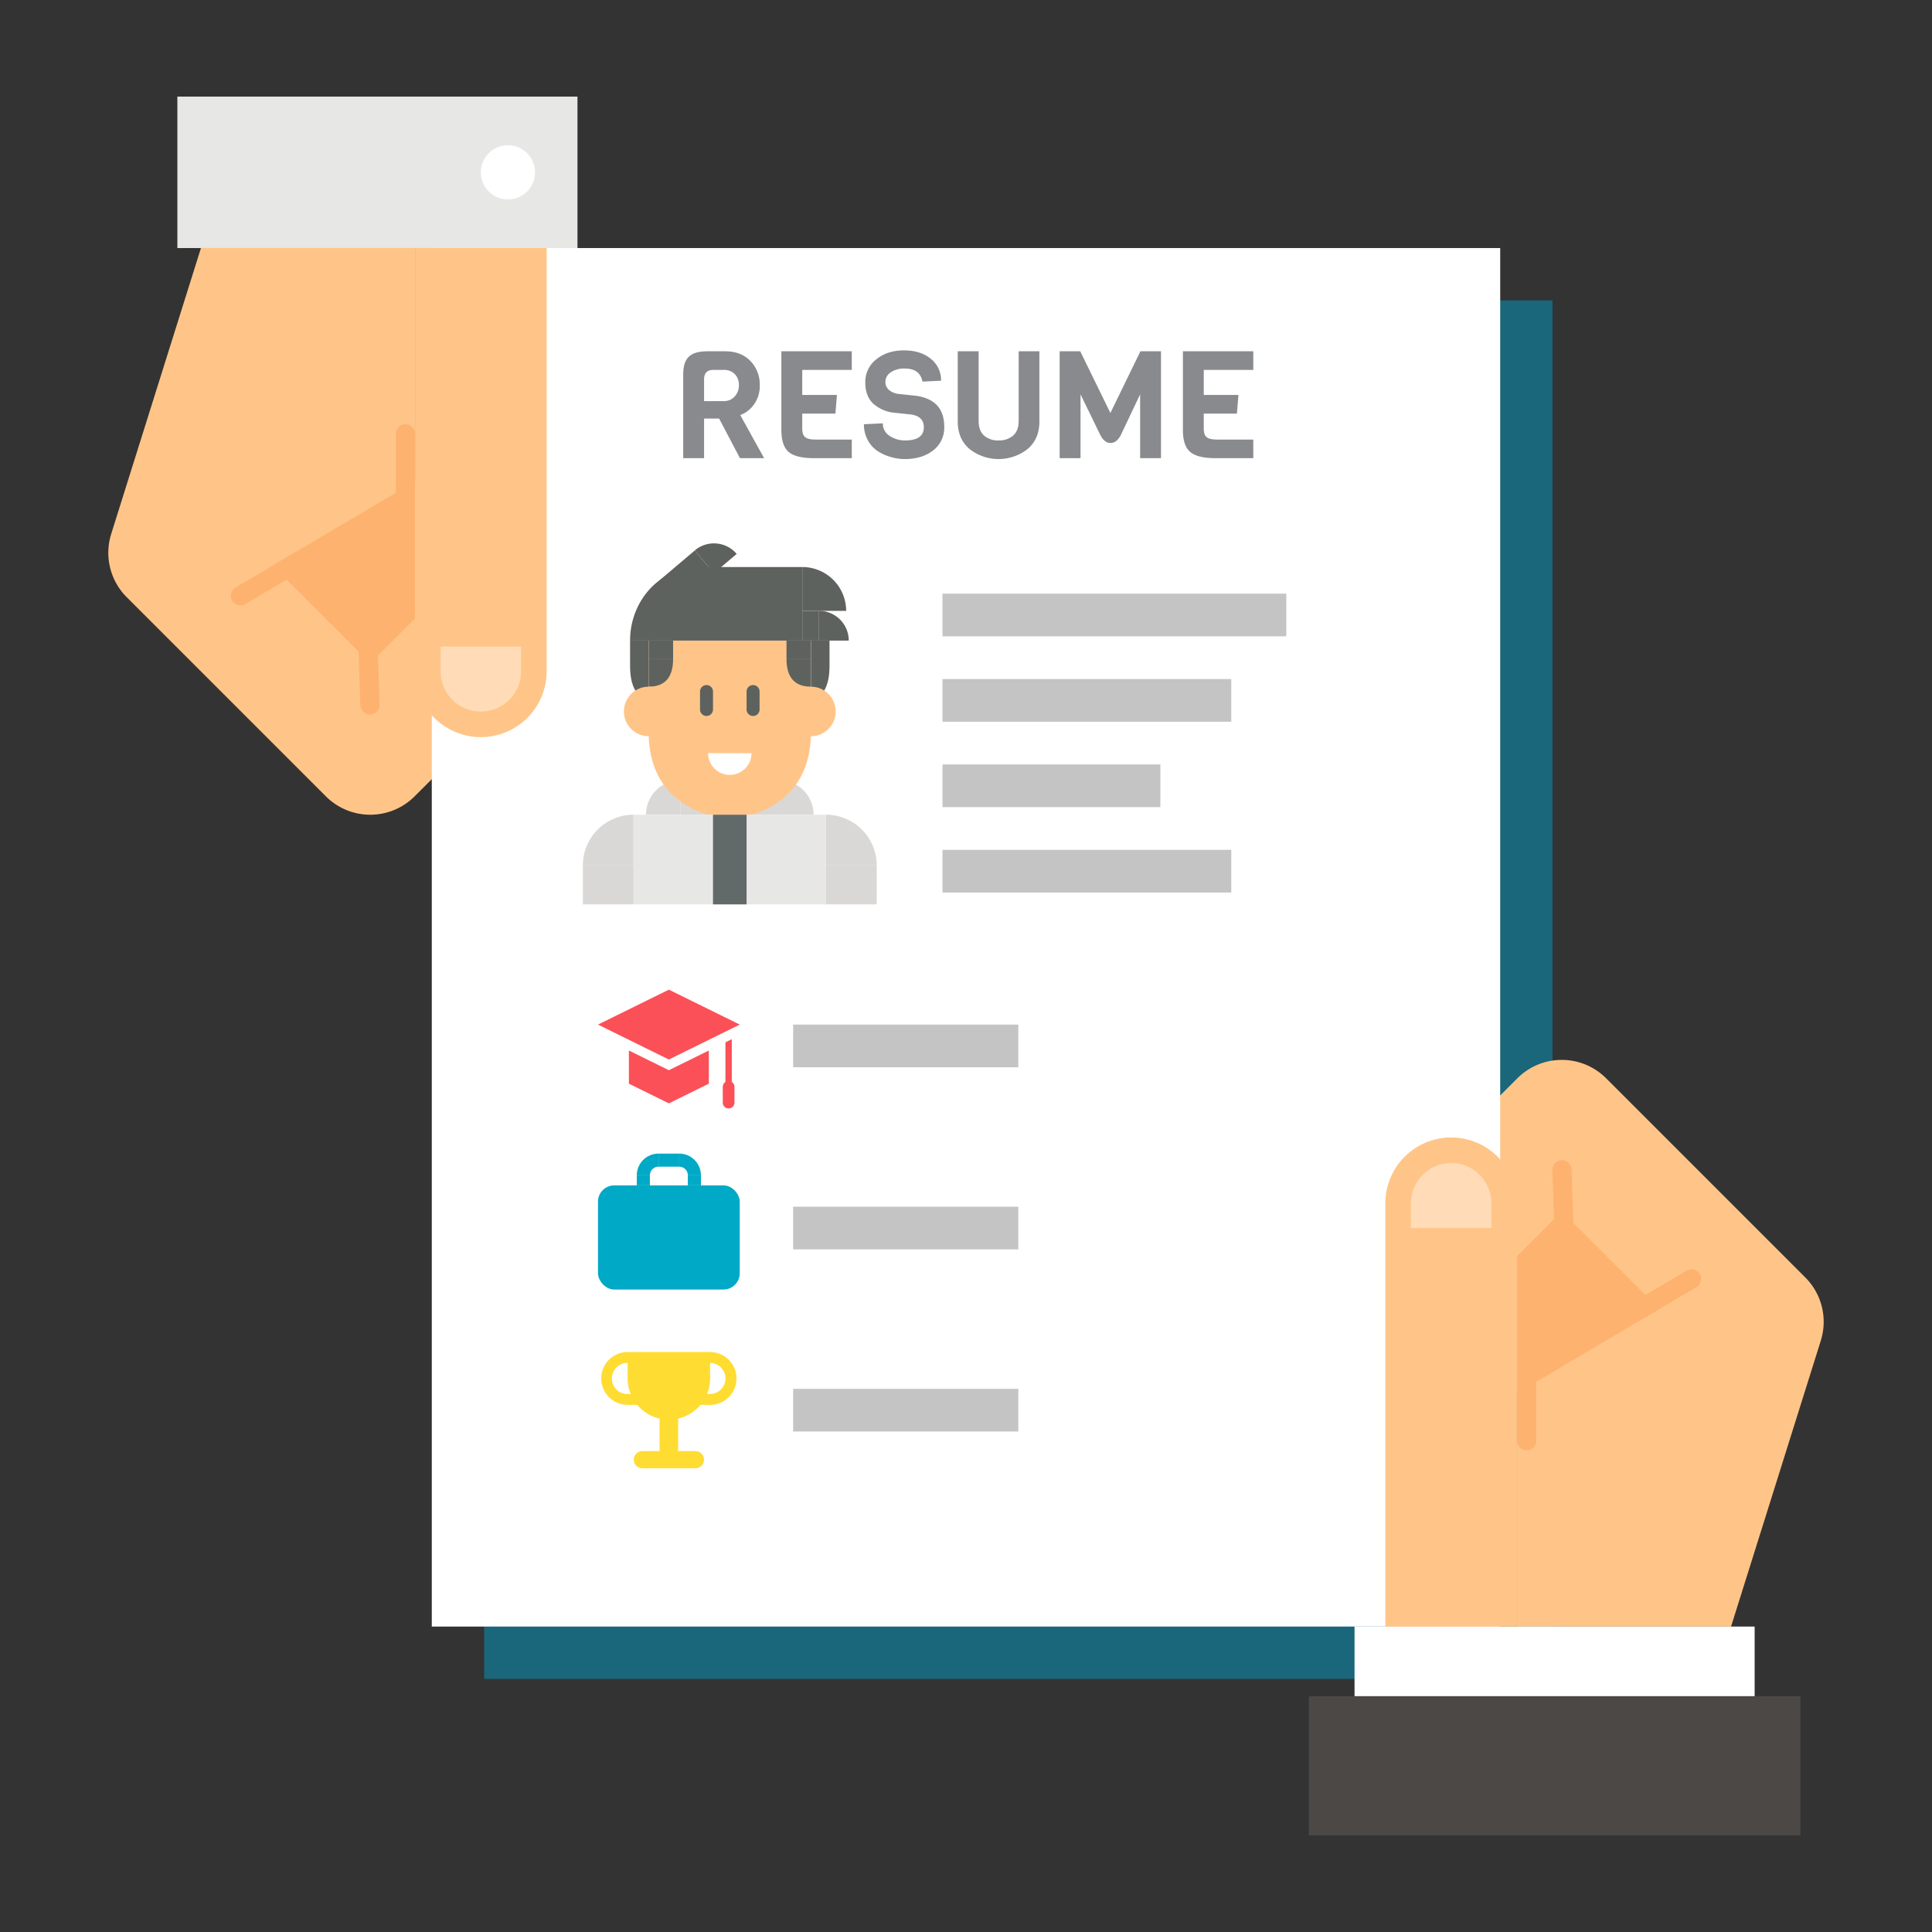 <svg xmlns="http://www.w3.org/2000/svg" viewBox="0 0 1000 1000"><rect x="0" y="0" width="1000" height="1000" fill="#333333" stroke="none"/><rect width="553.004" height="713.515" x="250.59" y="155.484" fill="#1a667a"/><rect width="88.909" height="120.314" x="764.649" y="622.038" fill="#feb270" transform="rotate(-45 809.103 682.195)"/><path fill="#ffc588" d="M934.425,661.215,831.321,558.11a32.473,32.473,0,0,0-45.923,0l-54.31,54.31,45.923,45.923,31.348-31.348,50.559,50.559-73.737,43.588V841.908H895.987l46.396-147.787-.008-.006A32.462,32.462,0,0,0,934.425,661.215Z"/><path fill="#feb270" d="M879.821 659.399a4.991 4.991 0 00-6.836-1.757l-31.383 18.552 5.08 8.593 31.383-18.552A4.991 4.991 0 00879.821 659.399zM813.461 605.304a4.991 4.991 0 00-9.976.346l1.265 36.435 9.976-.346z"/><rect width="88.909" height="120.314" x="146.442" y="227.948" fill="#feb270" transform="rotate(135 190.897 288.105)"/><path fill="#ffc588" d="M65.575,309.085l103.105,103.105a32.472,32.472,0,0,0,45.923,0l54.31-54.31-45.923-45.923-31.348,31.348-50.559-50.559L214.819,249.159V128.392H104.013L57.617,276.179l.008.006A32.462,32.462,0,0,0,65.575,309.085Z"/><path fill="#feb270" d="M120.179 310.901a4.991 4.991 0 006.836 1.757l31.383-18.552-5.08-8.593L121.935 304.065A4.991 4.991 0 00120.179 310.901zM186.539 364.996a4.991 4.991 0 009.976-.346l-1.265-36.435-9.976.346zM214.819 260.276V224.565a4.991 4.991 0 10-9.982 0v35.711zM785.181 710.024v35.711a4.991 4.991 0 009.982 0V710.024z"/><rect width="254.467" height="72.061" x="677.417" y="877.939" fill="#4b4846"/><rect width="207.093" height="36.031" x="701.104" y="841.908" fill="#fff"/><rect width="207.093" height="78.392" x="91.803" y="50" fill="#e7e7e6" transform="rotate(180 195.35 89.196)"/><circle cx="262.912" cy="89.196" r="14.031" fill="#fff"/><rect width="553.004" height="713.515" x="223.498" y="128.392" fill="#fff"/><path fill="#ffc588" d="M751.119,588.76A34.062,34.062,0,0,0,717.057,622.822V841.908h68.124V622.822A34.062,34.062,0,0,0,751.119,588.76Z"/><path fill="#ffdcb7" d="M751.119,602.011a20.811,20.811,0,0,0-20.811,20.811v12.812h41.622V622.822A20.811,20.811,0,0,0,751.119,602.011Z"/><path fill="#ffc588" d="M248.881,381.54A34.062,34.062,0,0,0,282.943,347.478V128.392H214.819V347.478A34.062,34.062,0,0,0,248.881,381.54Z"/><path fill="#ffdcb7" d="M248.881,368.289a20.811,20.811,0,0,0,20.811-20.811V334.666H228.07v12.812A20.811,20.811,0,0,0,248.881,368.289Z"/><path fill="#898a8d" d="M395.507 237.142H382.999L372.2 216.632h-7.769v20.51H353.632V193.713q0-6.215 2.875-9.051 2.873-2.836 9.634-2.836h9.168q8.234 0 13.091 5.011a17.512 17.512 0 014.856 12.703 16.205 16.205 0 01-2.913 9.673 15.093 15.093 0 01-7.187 5.632zM380.241 205.25a8.313 8.313 0 002.215-5.905 7.803 7.803 0 00-2.137-5.711 7.646 7.646 0 00-5.71-2.175h-5.361q-4.818 0-4.817 4.894v11.265h10.178A7.369 7.369 0 00380.241 205.25zM440.878 237.142H421.3q-9.323 0-13.091-3.224-3.77-3.223-3.768-11.381V181.826H440.878v9.634H415.24v12.974h17.947l-.777 9.634h-17.17v7.691q0 3.262 1.476 4.506 1.475 1.243 5.361 1.243H440.878zM488.735 220.827a14.732 14.732 0 01-5.749 12.314q-5.75 4.468-14.683 4.467a26.603 26.603 0 01-13.674-3.885 15.624 15.624 0 01-5.361-5.71 16.759 16.759 0 01-2.097-8.43l9.789-.466a7.371 7.371 0 003.573 6.526 14.2 14.2 0 007.925 2.33q9.71 0 9.711-6.837 0-5.594-6.604-6.604l-9.012-.933a19.07 19.07 0 01-10.722-4.816q-3.961-3.806-3.962-10.954a14.637 14.637 0 015.671-11.809q5.67-4.661 14.334-4.662 8.662 0 13.946 4.39a14.029 14.029 0 015.283 11.304l-9.634.466q-1.322-6.759-9.09-6.759a12.082 12.082 0 00-7.419 2.02 5.882 5.882 0 00-2.681 4.778 5.324 5.324 0 001.942 4.351 9.397 9.397 0 004.817 1.981l8.857.933Q488.735 206.844 488.735 220.827zM537.991 181.826v36.36q0 9.013-6.099 14.217a24.311 24.311 0 01-30.066 0q-6.1-5.204-6.099-14.217V181.826h10.799V217.797q0 5.128 2.835 7.653a10.854 10.854 0 007.497 2.525 11.002 11.002 0 007.536-2.525q2.874-2.525 2.874-7.653v-35.971zM590.123 204.123l-9.944 20.977q-2.177 4.195-5.399 4.195-3.228 0-5.402-4.428l-10.098-20.744v33.019H548.479V181.826h10.645L574.739 213.757l15.538-31.931h10.645v55.316H590.123zM648.701 237.142H629.122q-9.323 0-13.091-3.224-3.769-3.223-3.767-11.381V181.826h36.437v9.634H623.063v12.974h17.946l-.776 9.634H623.063v7.691q0 3.262 1.476 4.506 1.476 1.243 5.36 1.243h18.802z"/><rect width="177.96" height="22.085" x="487.825" y="307.277" fill="#c4c4c4"/><rect width="149.48" height="22.085" x="487.825" y="351.478" fill="#c4c4c4"/><rect width="149.48" height="22.085" x="487.825" y="439.879" fill="#c4c4c4"/><rect width="116.546" height="22.085" x="410.546" y="530.327" fill="#c4c4c4"/><rect width="116.546" height="22.085" x="410.546" y="624.592" fill="#c4c4c4"/><rect width="116.546" height="22.085" x="410.546" y="718.856" fill="#c4c4c4"/><rect width="112.786" height="22.085" x="487.825" y="395.678" fill="#c4c4c4"/><path fill="#d9d8d6" d="M352.287 403.784a17.917 17.917 0 00-17.916 17.916h17.916zM327.911 421.701a26.217 26.217 0 00-26.216 26.216h26.216zM427.569 421.701a26.217 26.217 0 0126.216 26.216H427.569z"/><rect width="16.764" height="17.916" x="352.287" y="403.784" fill="#d9d8d6"/><path fill="#d9d8d6" d="M403.193,403.784a17.917,17.917,0,0,1,17.916,17.916H403.193Z"/><rect width="16.764" height="17.916" x="386.429" y="403.784" fill="#d9d8d6" transform="rotate(-180 394.81 412.743)"/><path fill="#5e625f" d="M326.125 331.565V344.63c0 9.016 2.457 16.179 9.636 17.706V331.565zM429.354 331.565V344.63c0 9.016-2.457 16.179-9.636 17.706V331.565z"/><path fill="#ffc588" d="M419.718,331.565v47.744c0,23.423-12.753,36.949-30.464,42.391H366.226c-17.711-5.443-30.464-18.968-30.464-42.391V331.565Z"/><path fill="#5e625f" d="M365.688 354.575a3.363 3.363 0 013.363 3.363v9.292a3.363 3.363 0 01-6.726 0v-9.292A3.363 3.363 0 01365.688 354.575zM389.792 354.575a3.363 3.363 0 013.363 3.363v9.292a3.363 3.363 0 01-6.726 0v-9.292A3.363 3.363 0 01389.792 354.575zM437.967 316.194a22.7 22.7 0 00-22.699-22.699v22.699z"/><path fill="#5e625f" d="M439.316 331.565A15.397 15.397 0 00423.919 316.168v15.397zM415.268 293.495v38.07l-89.142 0c0-21.026 15.955-38.07 35.637-38.07z"/><path fill="#fff" d="M377.74,401.075a11.234,11.234,0,0,1-11.234-11.234h22.467A11.234,11.234,0,0,1,377.74,401.075Z"/><path fill="#5e625f" d="M335.761,355.416c8.869,0,12.632-5.381,12.632-14.25H335.761Z"/><circle cx="335.761" cy="368.245" r="12.829" fill="#ffc588"/><circle cx="419.718" cy="368.245" r="12.829" fill="#ffc588"/><rect width="8.651" height="15.371" x="415.268" y="316.194" fill="#5e625f"/><path fill="#5e625f" d="M381.309,286.706a15.397,15.397,0,0,0-21.7-1.808l9.946,11.754Z"/><rect width="23.907" height="15.371" x="343.512" y="290.821" fill="#5e625f" transform="rotate(-40.236 355.465 298.506)"/><rect width="12.632" height="9.601" x="335.761" y="331.565" fill="#5e625f"/><path fill="#5e625f" d="M419.718,355.416c-8.869,0-12.632-5.381-12.632-14.25H419.718Z"/><rect width="12.632" height="9.601" x="407.086" y="331.565" fill="#5e625f" transform="rotate(-180 413.402 336.366)"/><rect width="99.658" height="46.4" x="327.911" y="421.701" fill="#e7e7e6"/><rect width="26.216" height="20.184" x="301.694" y="447.917" fill="#d9d8d6"/><rect width="26.216" height="20.184" x="427.569" y="447.917" fill="#d9d8d6"/><rect width="17.378" height="46.4" x="369.051" y="421.701" fill="#616969"/><path fill="#ffdc32" d="M367.552,699.819l-42.695 0V699.819a13.667,13.667,0,1,0,0,27.334h4.976a21.36,21.36,0,0,0,11.562,7.116v16.81h-8.899a4.449,4.449,0,1,0,0,8.899h27.417v-.003c.009 0.0.017.003.026.003a4.449,4.449,0,1,0,0-8.899c-.009,0-.017.003-.026.003v-.003h-8.899v-16.81a21.36,21.36,0,0,0,11.562-7.116h4.976a13.667,13.667,0,0,0,0-27.334ZM324.857,721.533a8.047,8.047,0,1,1,0-16.093v8.047a21.211,21.211,0,0,0,1.592,8.047Zm42.695,0h-1.592a21.211,21.211,0,0,0,1.592-8.047l0-8.047a8.047,8.047,0,0,1,0,16.093Z"/><polygon fill="#fb5058" points="382.891 530.327 346.205 512.242 309.518 530.327 346.205 548.412 382.891 530.327"/><path fill="#fb5058" d="M346.205,553.937s-10.513-5.183-20.688-10.199v17.164c10.175,5.016,20.688,10.199,20.688,10.199l20.688-10.199V543.739Z"/><polygon fill="#fb5058" points="375.479 539.506 375.479 567.29 378.78 567.29 378.78 537.878 375.479 539.506"/><path fill="#fb5058" d="M377.13,559.526a3.026,3.026,0,0,0-3.026,3.026v8.154a3.026,3.026,0,0,0,6.052,0v-8.154A3.026,3.026,0,0,0,377.13,559.526Z"/><rect width="73.373" height="53.913" x="309.518" y="613.545" fill="#00a9c5" rx="8.428"/><rect width="5.201" height="6.772" x="330.397" y="607.559" fill="#00a9c5" transform="rotate(90 332.998 610.945)"/><rect width="5.201" height="6.772" x="356.811" y="607.559" fill="#00a9c5" transform="rotate(90 359.412 610.945)"/><path fill="#00a9c5" d="M340.85 603.879h0v-6.772h-0a11.238 11.238 0 00-11.238 11.238h6.772A4.466 4.466 0 01340.85 603.879zM351.56 603.879h-0v-6.772h0a11.238 11.238 0 0111.238 11.238h-6.772A4.466 4.466 0 00351.56 603.879z"/><rect width="10.71" height="6.772" x="340.85" y="597.107" fill="#00a9c5"/></svg>